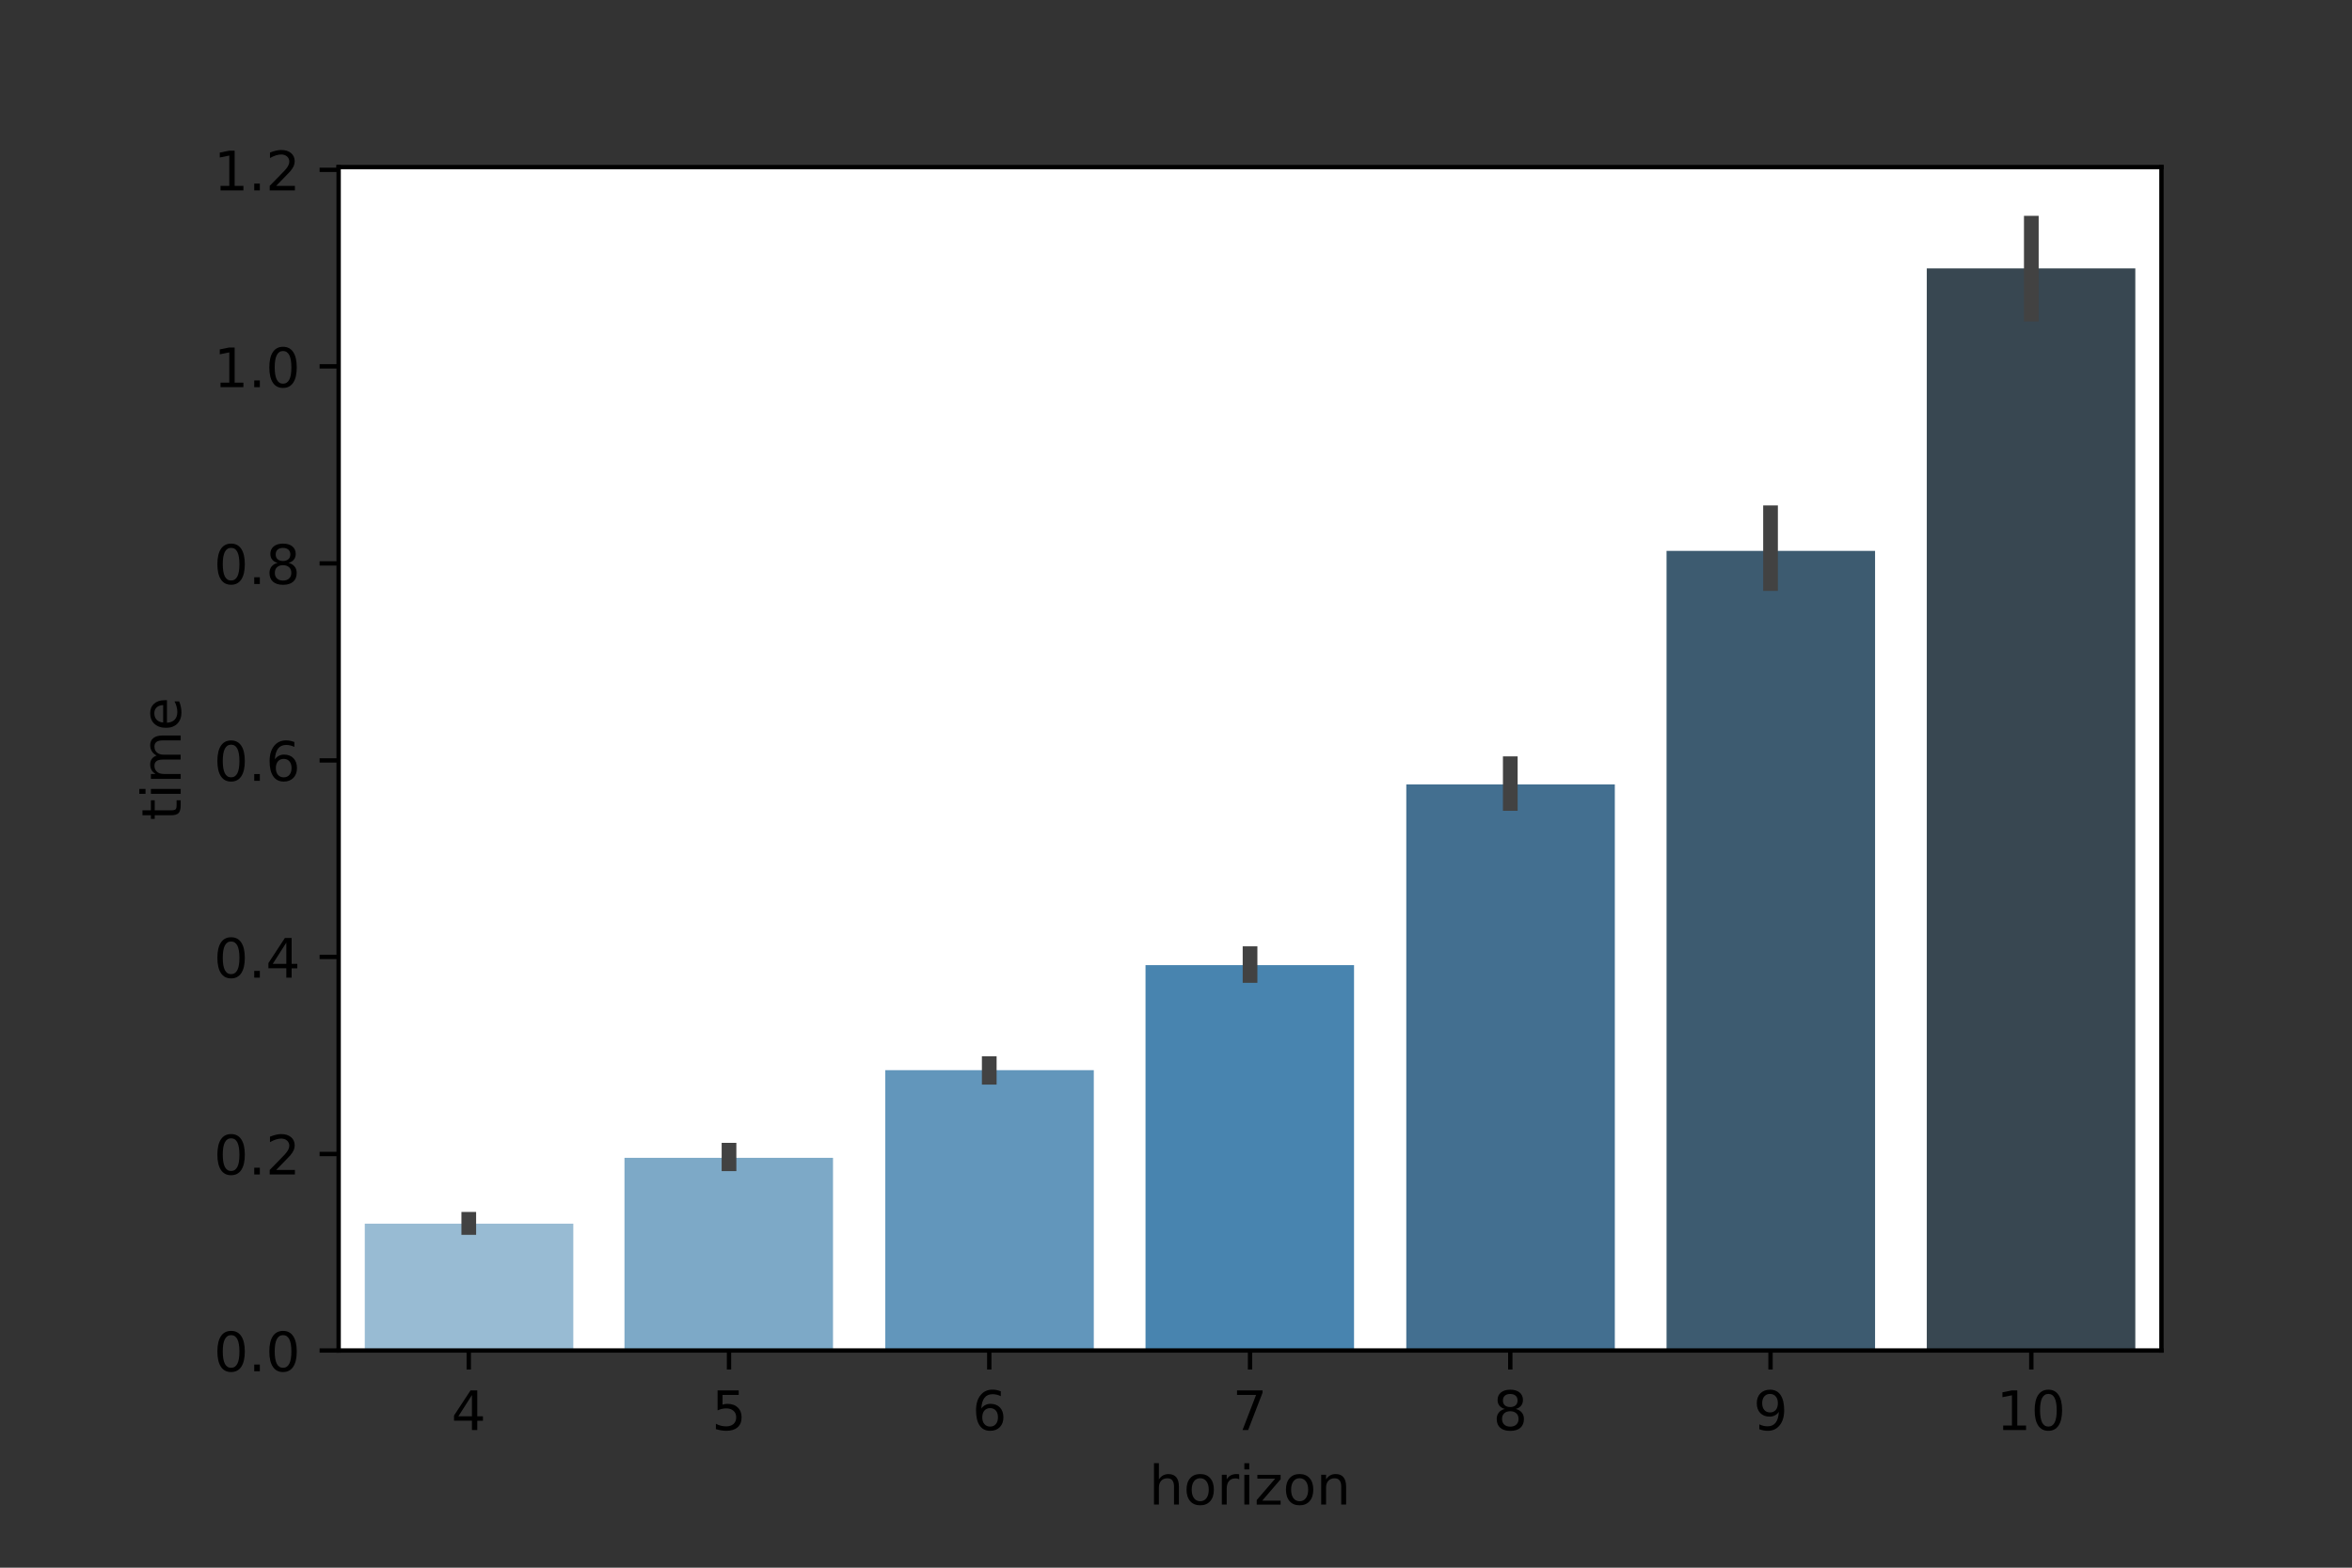 <?xml version="1.0" encoding="utf-8"?>
<!-- Generator: Adobe Illustrator 26.0.0, SVG Export Plug-In . SVG Version: 6.00 Build 0)  -->
<svg version="1.1" id="Layer_1" xmlns="http://www.w3.org/2000/svg" xmlns:xlink="http://www.w3.org/1999/xlink" x="0px" y="0px"
	 viewBox="0 0 432 288" style="enable-background:new 0 0 432 288;" xml:space="preserve">
<rect x="0" y="0" width="432" height="288" fill="#333333" stroke="none"/>
<style type="text/css">
	.st0{fill:none;}
	.st1{fill:#FFFFFF;}
	.st2{clip-path:url(#SVGID_00000122717071898605022510000016244724521490110370_);fill:#98BBD3;}
	.st3{clip-path:url(#SVGID_00000073001404064776271780000005922305086801841036_);fill:#7DA9C7;}
	.st4{clip-path:url(#SVGID_00000081626729219126484100000011039464984712769941_);fill:#6296BB;}
	.st5{clip-path:url(#SVGID_00000085238561611078924480000002765602989975095961_);fill:#4884AF;}
	.st6{clip-path:url(#SVGID_00000131357486139091592850000017792601451742442635_);fill:#436F90;}
	.st7{clip-path:url(#SVGID_00000029011817867402499470000006288033740754935436_);fill:#3D5B70;}
	.st8{clip-path:url(#SVGID_00000175284776529586919760000012021285965298532234_);fill:#384751;}
	.st9{stroke:#000000;stroke-width:0.8;stroke-linejoin:round;}
	
		.st10{clip-path:url(#SVGID_00000159432693790527413050000009880778732018176644_);fill:none;stroke:#424242;stroke-width:2.7;stroke-linecap:square;stroke-linejoin:round;}
	
		.st11{clip-path:url(#SVGID_00000160169625161595869010000005908918098454011322_);fill:none;stroke:#424242;stroke-width:2.7;stroke-linecap:square;stroke-linejoin:round;}
	
		.st12{clip-path:url(#SVGID_00000080929525259523789090000006108634290411497600_);fill:none;stroke:#424242;stroke-width:2.7;stroke-linecap:square;stroke-linejoin:round;}
	
		.st13{clip-path:url(#SVGID_00000134950140952141142160000018226602802037473176_);fill:none;stroke:#424242;stroke-width:2.7;stroke-linecap:square;stroke-linejoin:round;}
	
		.st14{clip-path:url(#SVGID_00000057831885259603322730000013249038888804300950_);fill:none;stroke:#424242;stroke-width:2.7;stroke-linecap:square;stroke-linejoin:round;}
	
		.st15{clip-path:url(#SVGID_00000042696408923851249330000017304457302468283549_);fill:none;stroke:#424242;stroke-width:2.7;stroke-linecap:square;stroke-linejoin:round;}
	
		.st16{clip-path:url(#SVGID_00000086686067192151691500000016585173530169898120_);fill:none;stroke:#424242;stroke-width:2.7;stroke-linecap:square;stroke-linejoin:round;}
	.st17{fill:none;stroke:#000000;stroke-width:0.8;stroke-linecap:square;}
</style>
<g id="figure_1">
	<g id="patch_1">
		<path class="st0" d="M8.2,284.1h432v-288H8.2V284.1z"/>
	</g>
	<g id="axes_1">
		<g id="patch_2">
			<path class="st1" d="M62.2,248.1H397V30.7H62.2V248.1z"/>
		</g>
		<g id="patch_3">
			<g>
				<defs>
					<rect id="SVGID_1_" x="62.2" y="30.7" width="334.8" height="217.4"/>
				</defs>
				<clipPath id="SVGID_00000180351683218698921850000012404934748721888649_">
					<use xlink:href="#SVGID_1_"  style="overflow:visible;"/>
				</clipPath>
				<path style="clip-path:url(#SVGID_00000180351683218698921850000012404934748721888649_);fill:#98BBD3;" d="M67,248.1h38.3
					v-23.3H67V248.1z"/>
			</g>
		</g>
		<g id="patch_4">
			<g>
				<defs>
					<rect id="SVGID_00000021099860587812881820000005487251211329794197_" x="62.2" y="30.7" width="334.8" height="217.4"/>
				</defs>
				<clipPath id="SVGID_00000160886262423916691890000009932993489387111598_">
					<use xlink:href="#SVGID_00000021099860587812881820000005487251211329794197_"  style="overflow:visible;"/>
				</clipPath>
				<path style="clip-path:url(#SVGID_00000160886262423916691890000009932993489387111598_);fill:#7DA9C7;" d="M114.8,248.1H153
					v-35.4h-38.3V248.1z"/>
			</g>
		</g>
		<g id="patch_5">
			<g>
				<defs>
					<rect id="SVGID_00000065072699750831159750000011888082855119255192_" x="62.2" y="30.7" width="334.8" height="217.4"/>
				</defs>
				<clipPath id="SVGID_00000099621181294507224370000005972810772516629156_">
					<use xlink:href="#SVGID_00000065072699750831159750000011888082855119255192_"  style="overflow:visible;"/>
				</clipPath>
				<path style="clip-path:url(#SVGID_00000099621181294507224370000005972810772516629156_);fill:#6296BB;" d="M162.6,248.1h38.3
					v-51.5h-38.3V248.1z"/>
			</g>
		</g>
		<g id="patch_6">
			<g>
				<defs>
					<rect id="SVGID_00000088835533627179209630000002263793282194212282_" x="62.2" y="30.7" width="334.8" height="217.4"/>
				</defs>
				<clipPath id="SVGID_00000142875953292445834510000000829016948435792040_">
					<use xlink:href="#SVGID_00000088835533627179209630000002263793282194212282_"  style="overflow:visible;"/>
				</clipPath>
				<path style="clip-path:url(#SVGID_00000142875953292445834510000000829016948435792040_);fill:#4884AF;" d="M210.4,248.1h38.3
					v-70.8h-38.3V248.1z"/>
			</g>
		</g>
		<g id="patch_7">
			<g>
				<defs>
					<rect id="SVGID_00000144335181300177238260000001132858151019096469_" x="62.2" y="30.7" width="334.8" height="217.4"/>
				</defs>
				<clipPath id="SVGID_00000134244858523515499020000009921008483924891577_">
					<use xlink:href="#SVGID_00000144335181300177238260000001132858151019096469_"  style="overflow:visible;"/>
				</clipPath>
				<path style="clip-path:url(#SVGID_00000134244858523515499020000009921008483924891577_);fill:#436F90;" d="M258.3,248.1h38.3
					V144.1h-38.3V248.1z"/>
			</g>
		</g>
		<g id="patch_8">
			<g>
				<defs>
					<rect id="SVGID_00000107561960792143439130000012024445035260855483_" x="62.2" y="30.7" width="334.8" height="217.4"/>
				</defs>
				<clipPath id="SVGID_00000080200926821603491190000013670873520939265966_">
					<use xlink:href="#SVGID_00000107561960792143439130000012024445035260855483_"  style="overflow:visible;"/>
				</clipPath>
				<path style="clip-path:url(#SVGID_00000080200926821603491190000013670873520939265966_);fill:#3D5B70;" d="M306.1,248.1h38.3
					V101.2h-38.3V248.1z"/>
			</g>
		</g>
		<g id="patch_9">
			<g>
				<defs>
					<rect id="SVGID_00000029017312890386869940000007843206057372872126_" x="62.2" y="30.7" width="334.8" height="217.4"/>
				</defs>
				<clipPath id="SVGID_00000157294866735915606690000006487347729245915016_">
					<use xlink:href="#SVGID_00000029017312890386869940000007843206057372872126_"  style="overflow:visible;"/>
				</clipPath>
				<path style="clip-path:url(#SVGID_00000157294866735915606690000006487347729245915016_);fill:#384751;" d="M353.9,248.1h38.3
					V49.3h-38.3V248.1z"/>
			</g>
		</g>
		<g id="matplotlib.axis_1">
			<g id="xtick_1">
				<g id="line2d_1">
					<g>
						<g>
							<path id="mcf154a76dd" class="st9" d="M86.1,248.1v3.5"/>
						</g>
					</g>
				</g>
				<g id="text_1">
					<g transform="translate(74.733 266.598)scale(0.1 -0.1)">
						<g>
							<path id="DejaVuSans-34" d="M119.5,103.1L94.6,64.1h24.9V103.1z M116.9,111.7h12.4V64.1h10.4v-8.2h-10.4V38.8h-9.8v17.2H86.6
								v9.5L116.9,111.7z"/>
						</g>
					</g>
				</g>
			</g>
			<g id="xtick_2">
				<g id="line2d_2">
					<g>
						<g>
							<path id="mcf154a76dd_00000000218599725937336040000015129808668310885538_" class="st9" d="M133.9,248.1v3.5"/>
						</g>
					</g>
				</g>
				<g id="text_2">
					<g transform="translate(122.562 266.598)scale(0.1 -0.1)">
						<g>
							<path id="DejaVuSans-35" d="M92.5,111.7h38.7v-8.3h-29.7V85.5c1.4,0.5,2.9,0.9,4.3,1.1c1.4,0.2,2.9,0.4,4.3,0.4
								c8.1,0,14.6-2.2,19.3-6.7c4.8-4.5,7.1-10.5,7.1-18.1c0-7.8-2.4-13.9-7.3-18.3c-4.9-4.3-11.8-6.5-20.7-6.5
								c-3.1,0-6.2,0.3-9.4,0.8c-3.2,0.5-6.4,1.3-9.8,2.3v9.9c2.9-1.6,6-2.8,9.1-3.6s6.4-1.2,9.9-1.2c5.6,0,10.1,1.5,13.4,4.4
								c3.3,3,4.9,7,4.9,12.1c0,5.1-1.6,9.1-4.9,12c-3.3,3-7.7,4.5-13.4,4.5c-2.6,0-5.3-0.3-7.9-0.9c-2.6-0.6-5.3-1.5-8-2.7V111.7z"
								/>
						</g>
					</g>
				</g>
			</g>
			<g id="xtick_3">
				<g id="line2d_3">
					<g>
						<g>
							<path id="mcf154a76dd_00000012439888251037415300000003598160034323466170_" class="st9" d="M181.7,248.1v3.5"/>
						</g>
					</g>
				</g>
				<g id="text_3">
					<g transform="translate(170.39 266.598)scale(0.1 -0.1)">
						<g>
							<path id="DejaVuSans-36" d="M114.7,79.1c-4.4,0-7.9-1.5-10.5-4.5c-2.6-3-3.9-7.2-3.9-12.4c0-5.2,1.3-9.4,3.9-12.4
								c2.6-3,6.1-4.6,10.5-4.6c4.4,0,7.9,1.5,10.5,4.6c2.6,3.1,3.9,7.2,3.9,12.4c0,5.3-1.3,9.4-3.9,12.4
								C122.7,77.6,119.1,79.1,114.7,79.1z M134.3,110.1v-9c-2.5,1.2-5,2.1-7.5,2.7c-2.5,0.6-5,0.9-7.5,0.9
								c-6.5,0-11.5-2.2-14.9-6.6c-3.4-4.4-5.4-11-5.9-19.9c1.9,2.8,4.3,5,7.2,6.5c2.9,1.5,6.1,2.3,9.6,2.3c7.3,0,13.1-2.2,17.4-6.7
								c4.2-4.4,6.4-10.5,6.4-18.1c0-7.5-2.2-13.5-6.6-18c-4.4-4.5-10.3-6.8-17.7-6.8c-8.4,0-14.9,3.2-19.3,9.7
								c-4.5,6.5-6.7,15.8-6.7,28.1c0,11.5,2.7,20.7,8.2,27.6c5.5,6.9,12.8,10.3,22,10.3c2.5,0,5-0.2,7.5-0.7S131.6,111,134.3,110.1
								z"/>
						</g>
					</g>
				</g>
			</g>
			<g id="xtick_4">
				<g id="line2d_4">
					<g>
						<g>
							<path id="mcf154a76dd_00000132798484714514872420000009656158154476176309_" class="st9" d="M229.6,248.1v3.5"/>
						</g>
					</g>
				</g>
				<g id="text_4">
					<g transform="translate(218.219 266.598)scale(0.1 -0.1)">
						<g>
							<path id="DejaVuSans-37" d="M89.9,111.7h46.9v-4.2l-26.5-68.7H100l24.9,64.6h-35V111.7z"/>
						</g>
					</g>
				</g>
			</g>
			<g id="xtick_5">
				<g id="line2d_5">
					<g>
						<g>
							<path id="mcf154a76dd_00000179628609938256342050000007184316881795057311_" class="st9" d="M277.4,248.1v3.5"/>
						</g>
					</g>
				</g>
				<g id="text_5">
					<g transform="translate(266.047 266.598)scale(0.1 -0.1)">
						<g>
							<path id="DejaVuSans-38" d="M113.5,73.4c-4.7,0-8.4-1.3-11.1-3.8c-2.7-2.5-4-6-4-10.3c0-4.4,1.3-7.8,4-10.4
								c2.7-2.5,6.4-3.8,11.1-3.8s8.4,1.3,11.1,3.8c2.7,2.5,4.1,6,4.1,10.3c0,4.4-1.3,7.8-4,10.3C121.9,72.1,118.2,73.4,113.5,73.4z
								 M103.6,77.6c-4.2,1-7.5,3-9.9,5.9c-2.4,2.9-3.5,6.4-3.5,10.6c0,5.8,2.1,10.4,6.2,13.8c4.2,3.4,9.8,5.1,17.1,5.1
								c7.3,0,13-1.7,17.1-5.1c4.1-3.4,6.2-8,6.2-13.8c0-4.2-1.2-7.7-3.5-10.6c-2.4-2.9-5.6-4.9-9.8-5.9c4.8-1.1,8.4-3.3,11.1-6.5
								c2.7-3.2,4-7.2,4-11.8c0-7.1-2.2-12.5-6.5-16.3c-4.3-3.8-10.5-5.7-18.5-5.7c-8,0-14.2,1.9-18.5,5.7
								c-4.3,3.8-6.5,9.2-6.5,16.3c0,4.6,1.3,8.6,4,11.8C95.2,74.3,98.9,76.5,103.6,77.6z M100,93.1c0-3.8,1.2-6.7,3.5-8.8
								c2.4-2.1,5.7-3.2,9.9-3.2c4.2,0,7.6,1.1,9.9,3.2c2.4,2.1,3.6,5.1,3.6,8.8c0,3.8-1.2,6.7-3.6,8.8c-2.4,2.1-5.7,3.2-9.9,3.2
								c-4.3,0-7.6-1.1-9.9-3.2C101.2,99.9,100,96.9,100,93.1z"/>
						</g>
					</g>
				</g>
			</g>
			<g id="xtick_6">
				<g id="line2d_6">
					<g>
						<g>
							<path id="mcf154a76dd_00000014614824101798504820000008824658160481456300_" class="st9" d="M325.2,248.1v3.5"/>
						</g>
					</g>
				</g>
				<g id="text_6">
					<g transform="translate(313.876 266.598)scale(0.1 -0.1)">
						<g>
							<path id="DejaVuSans-39" d="M92.7,40.3v9c2.5-1.2,5-2.1,7.5-2.7c2.5-0.6,5-0.9,7.5-0.9c6.5,0,11.5,2.2,14.9,6.6
								c3.4,4.4,5.4,11,5.9,20c-1.9-2.8-4.3-5-7.2-6.5c-2.9-1.5-6.1-2.3-9.6-2.3c-7.3,0-13.1,2.2-17.3,6.6
								C90.1,74.5,88,80.5,88,88.2c0,7.5,2.2,13.5,6.6,18c4.4,4.5,10.3,6.8,17.7,6.8c8.4,0,14.9-3.2,19.3-9.7
								c4.4-6.5,6.7-15.8,6.7-28.1c0-11.5-2.7-20.7-8.2-27.5c-5.4-6.9-12.8-10.3-22-10.3c-2.5,0-5,0.2-7.5,0.7
								C98.1,38.6,95.4,39.3,92.7,40.3z M112.3,71.2c4.4,0,7.9,1.5,10.5,4.5c2.6,3,3.9,7.2,3.9,12.5c0,5.2-1.3,9.4-3.9,12.4
								c-2.6,3-6.1,4.6-10.5,4.6c-4.4,0-7.9-1.5-10.5-4.6c-2.6-3-3.9-7.2-3.9-12.4c0-5.3,1.3-9.4,3.9-12.5
								C104.4,72.7,107.9,71.2,112.3,71.2z"/>
						</g>
					</g>
				</g>
			</g>
			<g id="xtick_7">
				<g id="line2d_7">
					<g>
						<g>
							<path id="mcf154a76dd_00000059303272519156388240000009219017688242642858_" class="st9" d="M373.1,248.1v3.5"/>
						</g>
					</g>
				</g>
				<g id="text_7">
					<g transform="translate(358.523 266.598)scale(0.1 -0.1)">
						<g>
							<path id="DejaVuSans-31" d="M94.1,47.1h16.1v55.6l-17.5-3.5v9l17.4,3.5h9.9V47.1h16.1v-8.3h-42V47.1z"/>
						</g>
						<g>
							<path id="DejaVuSans-30" d="M177.1,105.2c-5.1,0-8.9-2.5-11.5-7.5c-2.6-5-3.8-12.5-3.8-22.5c0-10,1.3-17.5,3.8-22.5
								c2.6-5,6.4-7.5,11.5-7.5c5.1,0,8.9,2.5,11.5,7.5c2.6,5,3.8,12.5,3.8,22.5c0,10-1.3,17.5-3.8,22.5
								C186.1,102.7,182.2,105.2,177.1,105.2z M177.1,113c8.2,0,14.4-3.2,18.7-9.7c4.3-6.5,6.5-15.8,6.5-28.1
								c0-12.3-2.2-21.6-6.5-28.1c-4.3-6.5-10.6-9.7-18.7-9.7c-8.2,0-14.4,3.2-18.7,9.7c-4.3,6.5-6.5,15.8-6.5,28.1
								c0,12.3,2.2,21.7,6.5,28.1C162.7,109.7,168.9,113,177.1,113z"/>
						</g>
					</g>
				</g>
			</g>
			<g id="text_8">
				<g transform="translate(202.875 280.277)scale(0.1 -0.1)">
					<g>
						<path id="DejaVuSans-68" d="M136.6,71.8v-33h-9v32.7c0,5.2-1,9-3,11.6c-2,2.6-5,3.9-9.1,3.9c-4.9,0-8.7-1.5-11.5-4.6
							c-2.8-3.1-4.2-7.3-4.2-12.6V38.8h-9v76h9V84.9c2.2,3.3,4.7,5.8,7.6,7.4c2.9,1.6,6.3,2.4,10.1,2.4c6.3,0,11-1.9,14.3-5.8
							C135,85,136.6,79.3,136.6,71.8z"/>
					</g>
					<g>
						<path id="DejaVuSans-6f" d="M175.7,87.1c-4.8,0-8.6-1.9-11.4-5.6c-2.8-3.8-4.2-8.9-4.2-15.5s1.4-11.7,4.2-15.5
							c2.8-3.8,6.6-5.6,11.5-5.6c4.8,0,8.6,1.9,11.4,5.7c2.8,3.8,4.2,8.9,4.2,15.4c0,6.5-1.4,11.6-4.2,15.4
							C184.3,85.2,180.5,87.1,175.7,87.1z M175.7,94.8c7.8,0,13.9-2.5,18.4-7.6c4.5-5.1,6.7-12.1,6.7-21.1c0-8.9-2.2-16-6.7-21.1
							c-4.5-5.1-10.6-7.6-18.4-7.6c-7.8,0-14,2.5-18.4,7.6c-4.4,5.1-6.7,12.1-6.7,21.1c0,9,2.2,16,6.7,21.1
							C161.7,92.2,167.8,94.8,175.7,94.8z"/>
					</g>
					<g>
						<path id="DejaVuSans-72" d="M247.4,85.1c-1,0.6-2.1,1-3.3,1.3c-1.2,0.3-2.5,0.4-3.9,0.4c-5.1,0-9-1.7-11.7-5
							c-2.7-3.3-4.1-8-4.1-14.2V38.8h-9v54.7h9v-8.5c1.9,3.3,4.4,5.8,7.4,7.4c3,1.6,6.7,2.4,11,2.4c0.6,0,1.3,0,2-0.1
							c0.8-0.1,1.6-0.2,2.5-0.4L247.4,85.1z"/>
					</g>
					<g>
						<path id="DejaVuSans-69" d="M256.8,93.4h9V38.8h-9V93.4z M256.8,114.7h9v-11.4h-9V114.7z"/>
					</g>
					<g>
						<path id="DejaVuSans-7a" d="M280.7,93.4h42.7v-8.2l-33.8-39.3h33.8v-7.2h-43.9V47l33.8,39.3h-32.6V93.4z"/>
					</g>
					<g>
						<path id="DejaVuSans-6f_00000127016778919207582540000013783295417746735542_" d="M358.3,87.1c-4.8,0-8.6-1.9-11.4-5.6
							c-2.8-3.8-4.2-8.9-4.2-15.5s1.4-11.7,4.2-15.5c2.8-3.8,6.6-5.6,11.5-5.6c4.8,0,8.6,1.9,11.4,5.7c2.8,3.8,4.2,8.9,4.2,15.4
							c0,6.5-1.4,11.6-4.2,15.4C366.8,85.2,363.1,87.1,358.3,87.1z M358.3,94.8c7.8,0,13.9-2.5,18.4-7.6c4.5-5.1,6.7-12.1,6.7-21.1
							c0-8.9-2.2-16-6.7-21.1c-4.5-5.1-10.6-7.6-18.4-7.6c-7.8,0-14,2.5-18.4,7.6c-4.4,5.1-6.7,12.1-6.7,21.1c0,9,2.2,16,6.7,21.1
							C344.3,92.2,350.4,94.8,358.3,94.8z"/>
					</g>
					<g>
						<path id="DejaVuSans-6e" d="M443.7,71.8v-33h-9v32.7c0,5.2-1,9-3,11.6c-2,2.6-5,3.9-9.1,3.9c-4.9,0-8.7-1.5-11.5-4.6
							c-2.8-3.1-4.2-7.3-4.2-12.6V38.8h-9v54.7h9v-8.5c2.2,3.3,4.7,5.8,7.6,7.4c2.9,1.6,6.3,2.4,10.1,2.4c6.3,0,11-1.9,14.2-5.8
							C442.1,85,443.7,79.3,443.7,71.8z"/>
					</g>
				</g>
			</g>
		</g>
		<g id="matplotlib.axis_2">
			<g id="ytick_1">
				<g id="line2d_8">
					<g>
						<g>
							<path id="m7ae832732f" class="st9" d="M62.2,248.1h-3.5"/>
						</g>
					</g>
				</g>
				<g id="text_9">
					<g transform="translate(31.097 255.799)scale(0.1 -0.1)">
						<g>
							<path id="DejaVuSans-30_00000009577978067321735750000015950600828264119965_" d="M113.5,105.2c-5.1,0-8.9-2.5-11.5-7.5
								c-2.6-5-3.8-12.5-3.8-22.5c0-10,1.3-17.5,3.8-22.5c2.6-5,6.4-7.5,11.5-7.5c5.1,0,8.9,2.5,11.5,7.5c2.6,5,3.8,12.5,3.8,22.5
								c0,10-1.3,17.5-3.8,22.5C122.4,102.7,118.6,105.2,113.5,105.2z M113.5,113c8.2,0,14.4-3.2,18.7-9.7
								c4.3-6.5,6.5-15.8,6.5-28.1c0-12.3-2.2-21.6-6.5-28.1c-4.3-6.5-10.6-9.7-18.7-9.7c-8.2,0-14.4,3.2-18.7,9.7
								c-4.3,6.5-6.5,15.8-6.5,28.1c0,12.3,2.2,21.7,6.5,28.1C99.1,109.7,105.3,113,113.5,113z"/>
						</g>
						<g>
							<path id="DejaVuSans-2e" d="M156,51.2h10.3V38.8H156V51.2z"/>
						</g>
						<g>
							<path id="DejaVuSans-30_00000085236743785398738770000010704615954177984161_" d="M208.9,105.2c-5.1,0-8.9-2.5-11.5-7.5
								c-2.6-5-3.8-12.5-3.8-22.5c0-10,1.3-17.5,3.8-22.5c2.6-5,6.4-7.5,11.5-7.5c5.1,0,8.9,2.5,11.5,7.5c2.6,5,3.8,12.5,3.8,22.5
								c0,10-1.3,17.5-3.8,22.5C217.8,102.7,214,105.2,208.9,105.2z M208.9,113c8.2,0,14.4-3.2,18.7-9.7c4.3-6.5,6.5-15.8,6.5-28.1
								c0-12.3-2.2-21.6-6.5-28.1c-4.3-6.5-10.6-9.7-18.7-9.7c-8.2,0-14.4,3.2-18.7,9.7c-4.3,6.5-6.5,15.8-6.5,28.1
								c0,12.3,2.2,21.7,6.5,28.1C194.5,109.7,200.7,113,208.9,113z"/>
						</g>
					</g>
				</g>
			</g>
			<g id="ytick_2">
				<g id="line2d_9">
					<g>
						<g>
							<path id="m7ae832732f_00000170969882302725609990000008260116041579003265_" class="st9" d="M62.2,212h-3.5"/>
						</g>
					</g>
				</g>
				<g id="text_10">
					<g transform="translate(31.097 219.641)scale(0.1 -0.1)">
						<g>
							<path id="DejaVuSans-30_00000060750711915106834580000010635805731605669762_" d="M113.5,105.2c-5.1,0-8.9-2.5-11.5-7.5
								c-2.6-5-3.8-12.5-3.8-22.5c0-10,1.3-17.5,3.8-22.5c2.6-5,6.4-7.5,11.5-7.5c5.1,0,8.9,2.5,11.5,7.5c2.6,5,3.8,12.5,3.8,22.5
								c0,10-1.3,17.5-3.8,22.5C122.4,102.7,118.6,105.2,113.5,105.2z M113.5,113c8.2,0,14.4-3.2,18.7-9.7
								c4.3-6.5,6.5-15.8,6.5-28.1c0-12.3-2.2-21.6-6.5-28.1c-4.3-6.5-10.6-9.7-18.7-9.7c-8.2,0-14.4,3.2-18.7,9.7
								c-4.3,6.5-6.5,15.8-6.5,28.1c0,12.3,2.2,21.7,6.5,28.1C99.1,109.7,105.3,113,113.5,113z"/>
						</g>
						<g>
							<path id="DejaVuSans-2e_00000049925801710200583590000016075032087582215101_" d="M156,51.2h10.3V38.8H156V51.2z"/>
						</g>
						<g>
							<path id="DejaVuSans-32" d="M196.3,47.1h34.4v-8.3h-46.3v8.3c3.7,3.9,8.8,9.1,15.3,15.6c6.5,6.5,10.5,10.7,12.2,12.6
								c3.2,3.5,5.4,6.5,6.6,9c1.3,2.5,1.9,4.9,1.9,7.2c0,3.9-1.4,7-4.1,9.5c-2.7,2.4-6.3,3.7-10.6,3.7c-3.1,0-6.4-0.5-9.8-1.6
								c-3.4-1.1-7.1-2.7-11-4.9v10c4,1.6,7.7,2.8,11.1,3.6c3.5,0.8,6.6,1.2,9.5,1.2c7.6,0,13.6-1.9,18.1-5.7
								c4.5-3.8,6.7-8.8,6.7-15.1c0-3-0.6-5.8-1.7-8.5c-1.1-2.7-3.2-5.8-6.1-9.5c-0.8-0.9-3.4-3.7-7.8-8.2
								C210.4,61.5,204.2,55.2,196.3,47.1z"/>
						</g>
					</g>
				</g>
			</g>
			<g id="ytick_3">
				<g id="line2d_10">
					<g>
						<g>
							<path id="m7ae832732f_00000090263892659612215310000016402252143529988514_" class="st9" d="M62.2,175.8h-3.5"/>
						</g>
					</g>
				</g>
				<g id="text_11">
					<g transform="translate(31.097 183.483)scale(0.1 -0.1)">
						<g>
							<path id="DejaVuSans-30_00000025402711709074821040000004795313779419712917_" d="M113.5,105.2c-5.1,0-8.9-2.5-11.5-7.5
								c-2.6-5-3.8-12.5-3.8-22.5c0-10,1.3-17.5,3.8-22.5c2.6-5,6.4-7.5,11.5-7.5c5.1,0,8.9,2.5,11.5,7.5c2.6,5,3.8,12.5,3.8,22.5
								c0,10-1.3,17.5-3.8,22.5C122.4,102.7,118.6,105.2,113.5,105.2z M113.5,113c8.2,0,14.4-3.2,18.7-9.7
								c4.3-6.5,6.5-15.8,6.5-28.1c0-12.3-2.2-21.6-6.5-28.1c-4.3-6.5-10.6-9.7-18.7-9.7c-8.2,0-14.4,3.2-18.7,9.7
								c-4.3,6.5-6.5,15.8-6.5,28.1c0,12.3,2.2,21.7,6.5,28.1C99.1,109.7,105.3,113,113.5,113z"/>
						</g>
						<g>
							<path id="DejaVuSans-2e_00000031929058998823173990000004102110527929220277_" d="M156,51.2h10.3V38.8H156V51.2z"/>
						</g>
						<g>
							<path id="DejaVuSans-34_00000163764581306451810220000011802368044940891326_" d="M214.9,103.1L190,64.1h24.9V103.1z
								 M212.3,111.7h12.4V64.1h10.4v-8.2h-10.4V38.8h-9.8v17.2H182v9.5L212.3,111.7z"/>
						</g>
					</g>
				</g>
			</g>
			<g id="ytick_4">
				<g id="line2d_11">
					<g>
						<g>
							<path id="m7ae832732f_00000167390319372749078540000000189667058323402899_" class="st9" d="M62.2,139.7h-3.5"/>
						</g>
					</g>
				</g>
				<g id="text_12">
					<g transform="translate(31.097 147.325)scale(0.1 -0.1)">
						<g>
							<path id="DejaVuSans-30_00000146476012021168540650000001189260254839745970_" d="M113.5,105.2c-5.1,0-8.9-2.5-11.5-7.5
								c-2.6-5-3.8-12.5-3.8-22.5c0-10,1.3-17.5,3.8-22.5c2.6-5,6.4-7.5,11.5-7.5c5.1,0,8.9,2.5,11.5,7.5c2.6,5,3.8,12.5,3.8,22.5
								c0,10-1.3,17.5-3.8,22.5C122.4,102.7,118.6,105.2,113.5,105.2z M113.5,113c8.2,0,14.4-3.2,18.7-9.7
								c4.3-6.5,6.5-15.8,6.5-28.1c0-12.3-2.2-21.6-6.5-28.1c-4.3-6.5-10.6-9.7-18.7-9.7c-8.2,0-14.4,3.2-18.7,9.7
								c-4.3,6.5-6.5,15.8-6.5,28.1c0,12.3,2.2,21.7,6.5,28.1C99.1,109.7,105.3,113,113.5,113z"/>
						</g>
						<g>
							<path id="DejaVuSans-2e_00000021108632444269474440000001910436698598068402_" d="M156,51.2h10.3V38.8H156V51.2z"/>
						</g>
						<g>
							<path id="DejaVuSans-36_00000132783654401195893540000001773712631080336812_" d="M210.1,79.1c-4.4,0-7.9-1.5-10.5-4.5
								c-2.6-3-3.9-7.2-3.9-12.4c0-5.2,1.3-9.4,3.9-12.4c2.6-3,6.1-4.6,10.5-4.6s7.9,1.5,10.5,4.6c2.6,3.1,3.9,7.2,3.9,12.4
								c0,5.3-1.3,9.4-3.9,12.4C218.1,77.6,214.6,79.1,210.1,79.1z M229.7,110.1v-9c-2.5,1.2-5,2.1-7.5,2.7c-2.5,0.6-5,0.9-7.5,0.9
								c-6.5,0-11.5-2.2-14.9-6.6c-3.4-4.4-5.4-11-5.9-19.9c1.9,2.8,4.3,5,7.2,6.5c2.9,1.5,6.1,2.3,9.6,2.3c7.3,0,13.1-2.2,17.4-6.7
								c4.2-4.4,6.4-10.5,6.4-18.1c0-7.5-2.2-13.5-6.6-18c-4.4-4.5-10.3-6.8-17.7-6.8c-8.4,0-14.9,3.2-19.3,9.7
								c-4.5,6.5-6.7,15.8-6.7,28.1c0,11.5,2.7,20.7,8.2,27.6c5.5,6.9,12.8,10.3,22,10.3c2.5,0,5-0.2,7.5-0.7S227,111,229.7,110.1z"
								/>
						</g>
					</g>
				</g>
			</g>
			<g id="ytick_5">
				<g id="line2d_12">
					<g>
						<g>
							<path id="m7ae832732f_00000075150230866953263750000001951028644410023871_" class="st9" d="M62.2,103.5h-3.5"/>
						</g>
					</g>
				</g>
				<g id="text_13">
					<g transform="translate(31.097 111.167)scale(0.1 -0.1)">
						<g>
							<path id="DejaVuSans-30_00000160910684432016590160000002989772717787271822_" d="M113.5,105.2c-5.1,0-8.9-2.5-11.5-7.5
								c-2.6-5-3.8-12.5-3.8-22.5c0-10,1.3-17.5,3.8-22.5c2.6-5,6.4-7.5,11.5-7.5c5.1,0,8.9,2.5,11.5,7.5c2.6,5,3.8,12.5,3.8,22.5
								c0,10-1.3,17.5-3.8,22.5C122.4,102.7,118.6,105.2,113.5,105.2z M113.5,113c8.2,0,14.4-3.2,18.7-9.7
								c4.3-6.5,6.5-15.8,6.5-28.1c0-12.3-2.2-21.6-6.5-28.1c-4.3-6.5-10.6-9.7-18.7-9.7c-8.2,0-14.4,3.2-18.7,9.7
								c-4.3,6.5-6.5,15.8-6.5,28.1c0,12.3,2.2,21.7,6.5,28.1C99.1,109.7,105.3,113,113.5,113z"/>
						</g>
						<g>
							<path id="DejaVuSans-2e_00000077312097379568592510000002341093541613792938_" d="M156,51.2h10.3V38.8H156V51.2z"/>
						</g>
						<g>
							<path id="DejaVuSans-38_00000140732764615143642470000011641041804550982542_" d="M208.9,73.4c-4.7,0-8.4-1.3-11.1-3.8
								c-2.7-2.5-4-6-4-10.3c0-4.4,1.3-7.8,4-10.4c2.7-2.5,6.4-3.8,11.1-3.8s8.4,1.3,11.1,3.8c2.7,2.5,4.1,6,4.1,10.3
								c0,4.4-1.3,7.8-4,10.3C217.3,72.1,213.6,73.4,208.9,73.4z M199,77.6c-4.2,1-7.5,3-9.9,5.9c-2.4,2.9-3.5,6.4-3.5,10.6
								c0,5.8,2.1,10.4,6.2,13.8c4.2,3.4,9.8,5.1,17.1,5.1c7.3,0,13-1.7,17.1-5.1s6.2-8,6.2-13.8c0-4.2-1.2-7.7-3.5-10.6
								c-2.4-2.9-5.6-4.9-9.8-5.9c4.8-1.1,8.4-3.3,11.1-6.5c2.7-3.2,4-7.2,4-11.8c0-7.1-2.2-12.5-6.5-16.3
								c-4.3-3.8-10.5-5.7-18.5-5.7c-8,0-14.2,1.9-18.5,5.7c-4.3,3.8-6.5,9.2-6.5,16.3c0,4.6,1.3,8.6,4,11.8
								C190.6,74.3,194.3,76.5,199,77.6z M195.4,93.1c0-3.8,1.2-6.7,3.5-8.8c2.4-2.1,5.7-3.2,9.9-3.2c4.2,0,7.6,1.1,9.9,3.2
								c2.4,2.1,3.6,5.1,3.6,8.8c0,3.8-1.2,6.7-3.6,8.8c-2.4,2.1-5.7,3.2-9.9,3.2c-4.3,0-7.6-1.1-9.9-3.2
								C196.6,99.9,195.4,96.9,195.4,93.1z"/>
						</g>
					</g>
				</g>
			</g>
			<g id="ytick_6">
				<g id="line2d_13">
					<g>
						<g>
							<path id="m7ae832732f_00000080191904072168973570000011482846675092179122_" class="st9" d="M62.2,67.3h-3.5"/>
						</g>
					</g>
				</g>
				<g id="text_14">
					<g transform="translate(31.097 75.009)scale(0.1 -0.1)">
						<g>
							<path id="DejaVuSans-31_00000136403689484052960930000017344367339921208713_" d="M94.1,47.1h16.1v55.6l-17.5-3.5v9l17.4,3.5
								h9.9V47.1h16.1v-8.3h-42V47.1z"/>
						</g>
						<g>
							<path id="DejaVuSans-2e_00000181084271039115078150000000483738337555560081_" d="M156,51.2h10.3V38.8H156V51.2z"/>
						</g>
						<g>
							<path id="DejaVuSans-30_00000000919862299610407240000006186585219485071272_" d="M208.9,105.2c-5.1,0-8.9-2.5-11.5-7.5
								c-2.6-5-3.8-12.5-3.8-22.5c0-10,1.3-17.5,3.8-22.5c2.6-5,6.4-7.5,11.5-7.5c5.1,0,8.9,2.5,11.5,7.5c2.6,5,3.8,12.5,3.8,22.5
								c0,10-1.3,17.5-3.8,22.5C217.8,102.7,214,105.2,208.9,105.2z M208.9,113c8.2,0,14.4-3.2,18.7-9.7c4.3-6.5,6.5-15.8,6.5-28.1
								c0-12.3-2.2-21.6-6.5-28.1c-4.3-6.5-10.6-9.7-18.7-9.7c-8.2,0-14.4,3.2-18.7,9.7c-4.3,6.5-6.5,15.8-6.5,28.1
								c0,12.3,2.2,21.7,6.5,28.1C194.5,109.7,200.7,113,208.9,113z"/>
						</g>
					</g>
				</g>
			</g>
			<g id="ytick_7">
				<g id="line2d_14">
					<g>
						<g>
							<path id="m7ae832732f_00000066510225459180898580000005670516396902058423_" class="st9" d="M62.2,31.2h-3.5"/>
						</g>
					</g>
				</g>
				<g id="text_15">
					<g transform="translate(31.097 38.851)scale(0.1 -0.1)">
						<g>
							<path id="DejaVuSans-31_00000073690463504866445950000005778567433964990890_" d="M94.1,47.1h16.1v55.6l-17.5-3.5v9l17.4,3.5
								h9.9V47.1h16.1v-8.3h-42V47.1z"/>
						</g>
						<g>
							<path id="DejaVuSans-2e_00000145038788698997758220000005259691774104573570_" d="M156,51.2h10.3V38.8H156V51.2z"/>
						</g>
						<g>
							<path id="DejaVuSans-32_00000127004580409410105420000001483733828056626572_" d="M196.3,47.1h34.4v-8.3h-46.3v8.3
								c3.7,3.9,8.8,9.1,15.3,15.6c6.5,6.5,10.5,10.7,12.2,12.6c3.2,3.5,5.4,6.5,6.6,9c1.3,2.5,1.9,4.9,1.9,7.2c0,3.9-1.4,7-4.1,9.5
								c-2.7,2.4-6.3,3.7-10.6,3.7c-3.1,0-6.4-0.5-9.8-1.6c-3.4-1.1-7.1-2.7-11-4.9v10c4,1.6,7.7,2.8,11.1,3.6
								c3.5,0.8,6.6,1.2,9.5,1.2c7.6,0,13.6-1.9,18.1-5.7c4.5-3.8,6.7-8.8,6.7-15.1c0-3-0.6-5.8-1.7-8.5c-1.1-2.7-3.2-5.8-6.1-9.5
								c-0.8-0.9-3.4-3.7-7.8-8.2C210.4,61.5,204.2,55.2,196.3,47.1z"/>
						</g>
					</g>
				</g>
			</g>
			<g id="text_16">
				<g transform="translate(25.017 154.576)rotate(-90)scale(0.1 -0.1)">
					<g>
						<path id="DejaVuSans-74" d="M57.1-11.5V-27h18.5v-7H57.1v-29.7c0-4.5,0.6-7.3,1.8-8.6c1.2-1.3,3.7-1.9,7.5-1.9h9.2v-7.5h-9.2
							c-6.9,0-11.7,1.3-14.4,3.9c-2.6,2.6-4,7.3-4,14.1V-34h-6.6v7H48v15.5H57.1z"/>
					</g>
					<g>
						<path id="DejaVuSans-69_00000036930067522335780120000016075923506953929624_" d="M87.4-27h9v-54.7h-9V-27z M87.4-5.7h9v-11.4
							h-9V-5.7z"/>
					</g>
					<g>
						<path id="DejaVuSans-6d" d="M157.7-37.5c2.2,4,4.9,7,8.1,8.9s6.8,2.9,11,2.9c5.7,0,10.1-2,13.2-6c3.1-4,4.6-9.6,4.6-17v-33h-9
							V-49c0,5.2-0.9,9.1-2.8,11.7c-1.9,2.5-4.7,3.8-8.5,3.8c-4.7,0-8.3-1.5-11-4.6c-2.7-3.1-4-7.3-4-12.6v-30.9h-9V-49
							c0,5.3-0.9,9.2-2.8,11.7c-1.9,2.5-4.7,3.8-8.6,3.8c-4.6,0-8.2-1.6-11-4.7c-2.7-3.1-4-7.3-4-12.6v-30.9h-9V-27h9v-8.5
							c2.1,3.4,4.5,5.8,7.4,7.4c2.9,1.6,6.3,2.4,10.2,2.4c4,0,7.4-1,10.1-3C154.4-30.7,156.4-33.7,157.7-37.5z"/>
					</g>
					<g>
						<path id="DejaVuSans-65" d="M259.4-52.1v-4.4H218c0.4-6.2,2.3-10.9,5.6-14.1c3.3-3.2,8-4.9,13.9-4.9c3.4,0,6.8,0.4,10,1.3
							c3.2,0.8,6.5,2.1,9.7,3.8v-8.5c-3.2-1.4-6.5-2.4-9.9-3.1c-3.4-0.7-6.8-1.1-10.3-1.1c-8.7,0-15.6,2.5-20.7,7.6
							c-5.1,5.1-7.6,12-7.6,20.6c0,8.9,2.4,16,7.2,21.3c4.8,5.3,11.4,7.9,19.6,7.9c7.4,0,13.2-2.4,17.5-7.1
							C257.2-37.5,259.4-44,259.4-52.1z M250.4-49.5c-0.1,4.9-1.4,8.8-4.1,11.8c-2.7,2.9-6.2,4.4-10.7,4.4c-5,0-9-1.4-12-4.2
							c-3-2.8-4.7-6.8-5.2-12L250.4-49.5z"/>
					</g>
				</g>
			</g>
		</g>
		<g id="line2d_15">
			<g>
				<defs>
					<rect id="SVGID_00000159429067985633737160000003901911007828545195_" x="62.2" y="30.7" width="334.8" height="217.4"/>
				</defs>
				<clipPath id="SVGID_00000099640448937070670440000003140171622433192866_">
					<use xlink:href="#SVGID_00000159429067985633737160000003901911007828545195_"  style="overflow:visible;"/>
				</clipPath>
				
					<path style="clip-path:url(#SVGID_00000099640448937070670440000003140171622433192866_);fill:none;stroke:#424242;stroke-width:2.7;stroke-linecap:square;stroke-linejoin:round;" d="
					M86.1,225.5V224"/>
			</g>
		</g>
		<g id="line2d_16">
			<g>
				<defs>
					<rect id="SVGID_00000075863186378157598940000017655450514857258165_" x="62.2" y="30.7" width="334.8" height="217.4"/>
				</defs>
				<clipPath id="SVGID_00000066517473052221296840000017583771638695004852_">
					<use xlink:href="#SVGID_00000075863186378157598940000017655450514857258165_"  style="overflow:visible;"/>
				</clipPath>
				
					<path style="clip-path:url(#SVGID_00000066517473052221296840000017583771638695004852_);fill:none;stroke:#424242;stroke-width:2.7;stroke-linecap:square;stroke-linejoin:round;" d="
					M133.9,213.8v-2.5"/>
			</g>
		</g>
		<g id="line2d_17">
			<g>
				<defs>
					<rect id="SVGID_00000144314557956942937010000018017581433673121709_" x="62.2" y="30.7" width="334.8" height="217.4"/>
				</defs>
				<clipPath id="SVGID_00000147177710021681776090000013848843951266265473_">
					<use xlink:href="#SVGID_00000144314557956942937010000018017581433673121709_"  style="overflow:visible;"/>
				</clipPath>
				
					<path style="clip-path:url(#SVGID_00000147177710021681776090000013848843951266265473_);fill:none;stroke:#424242;stroke-width:2.7;stroke-linecap:square;stroke-linejoin:round;" d="
					M181.7,197.9v-2.5"/>
			</g>
		</g>
		<g id="line2d_18">
			<g>
				<defs>
					<rect id="SVGID_00000152250285092473965550000000072880064952068271_" x="62.2" y="30.7" width="334.8" height="217.4"/>
				</defs>
				<clipPath id="SVGID_00000026874196844145204990000004518418171674426251_">
					<use xlink:href="#SVGID_00000152250285092473965550000000072880064952068271_"  style="overflow:visible;"/>
				</clipPath>
				
					<path style="clip-path:url(#SVGID_00000026874196844145204990000004518418171674426251_);fill:none;stroke:#424242;stroke-width:2.7;stroke-linecap:square;stroke-linejoin:round;" d="
					M229.6,179.2v-4"/>
			</g>
		</g>
		<g id="line2d_19">
			<g>
				<defs>
					<rect id="SVGID_00000002356356903375523460000009508135484643941524_" x="62.2" y="30.7" width="334.8" height="217.4"/>
				</defs>
				<clipPath id="SVGID_00000026862363600127229540000017353248316207475086_">
					<use xlink:href="#SVGID_00000002356356903375523460000009508135484643941524_"  style="overflow:visible;"/>
				</clipPath>
				
					<path style="clip-path:url(#SVGID_00000026862363600127229540000017353248316207475086_);fill:none;stroke:#424242;stroke-width:2.7;stroke-linecap:square;stroke-linejoin:round;" d="
					M277.4,147.6v-7.3"/>
			</g>
		</g>
		<g id="line2d_20">
			<g>
				<defs>
					<rect id="SVGID_00000098909243960749305730000016102675279105164203_" x="62.2" y="30.7" width="334.8" height="217.4"/>
				</defs>
				<clipPath id="SVGID_00000021102246508991480100000006342601504373746083_">
					<use xlink:href="#SVGID_00000098909243960749305730000016102675279105164203_"  style="overflow:visible;"/>
				</clipPath>
				
					<path style="clip-path:url(#SVGID_00000021102246508991480100000006342601504373746083_);fill:none;stroke:#424242;stroke-width:2.7;stroke-linecap:square;stroke-linejoin:round;" d="
					M325.2,107.2v-13"/>
			</g>
		</g>
		<g id="line2d_21">
			<g>
				<defs>
					<rect id="SVGID_00000013888572951899294990000016473056538009123506_" x="62.2" y="30.7" width="334.8" height="217.4"/>
				</defs>
				<clipPath id="SVGID_00000049944533356399200400000014393095064475476408_">
					<use xlink:href="#SVGID_00000013888572951899294990000016473056538009123506_"  style="overflow:visible;"/>
				</clipPath>
				
					<path style="clip-path:url(#SVGID_00000049944533356399200400000014393095064475476408_);fill:none;stroke:#424242;stroke-width:2.7;stroke-linecap:square;stroke-linejoin:round;" d="
					M373.1,57.7V41"/>
			</g>
		</g>
		<g id="patch_10">
			<path class="st17" d="M62.2,248.1V30.7"/>
		</g>
		<g id="patch_11">
			<path class="st17" d="M397,248.1V30.7"/>
		</g>
		<g id="patch_12">
			<path class="st17" d="M62.2,248.1H397"/>
		</g>
		<g id="patch_13">
			<path class="st17" d="M62.2,30.7H397"/>
		</g>
	</g>
</g>
</svg>
